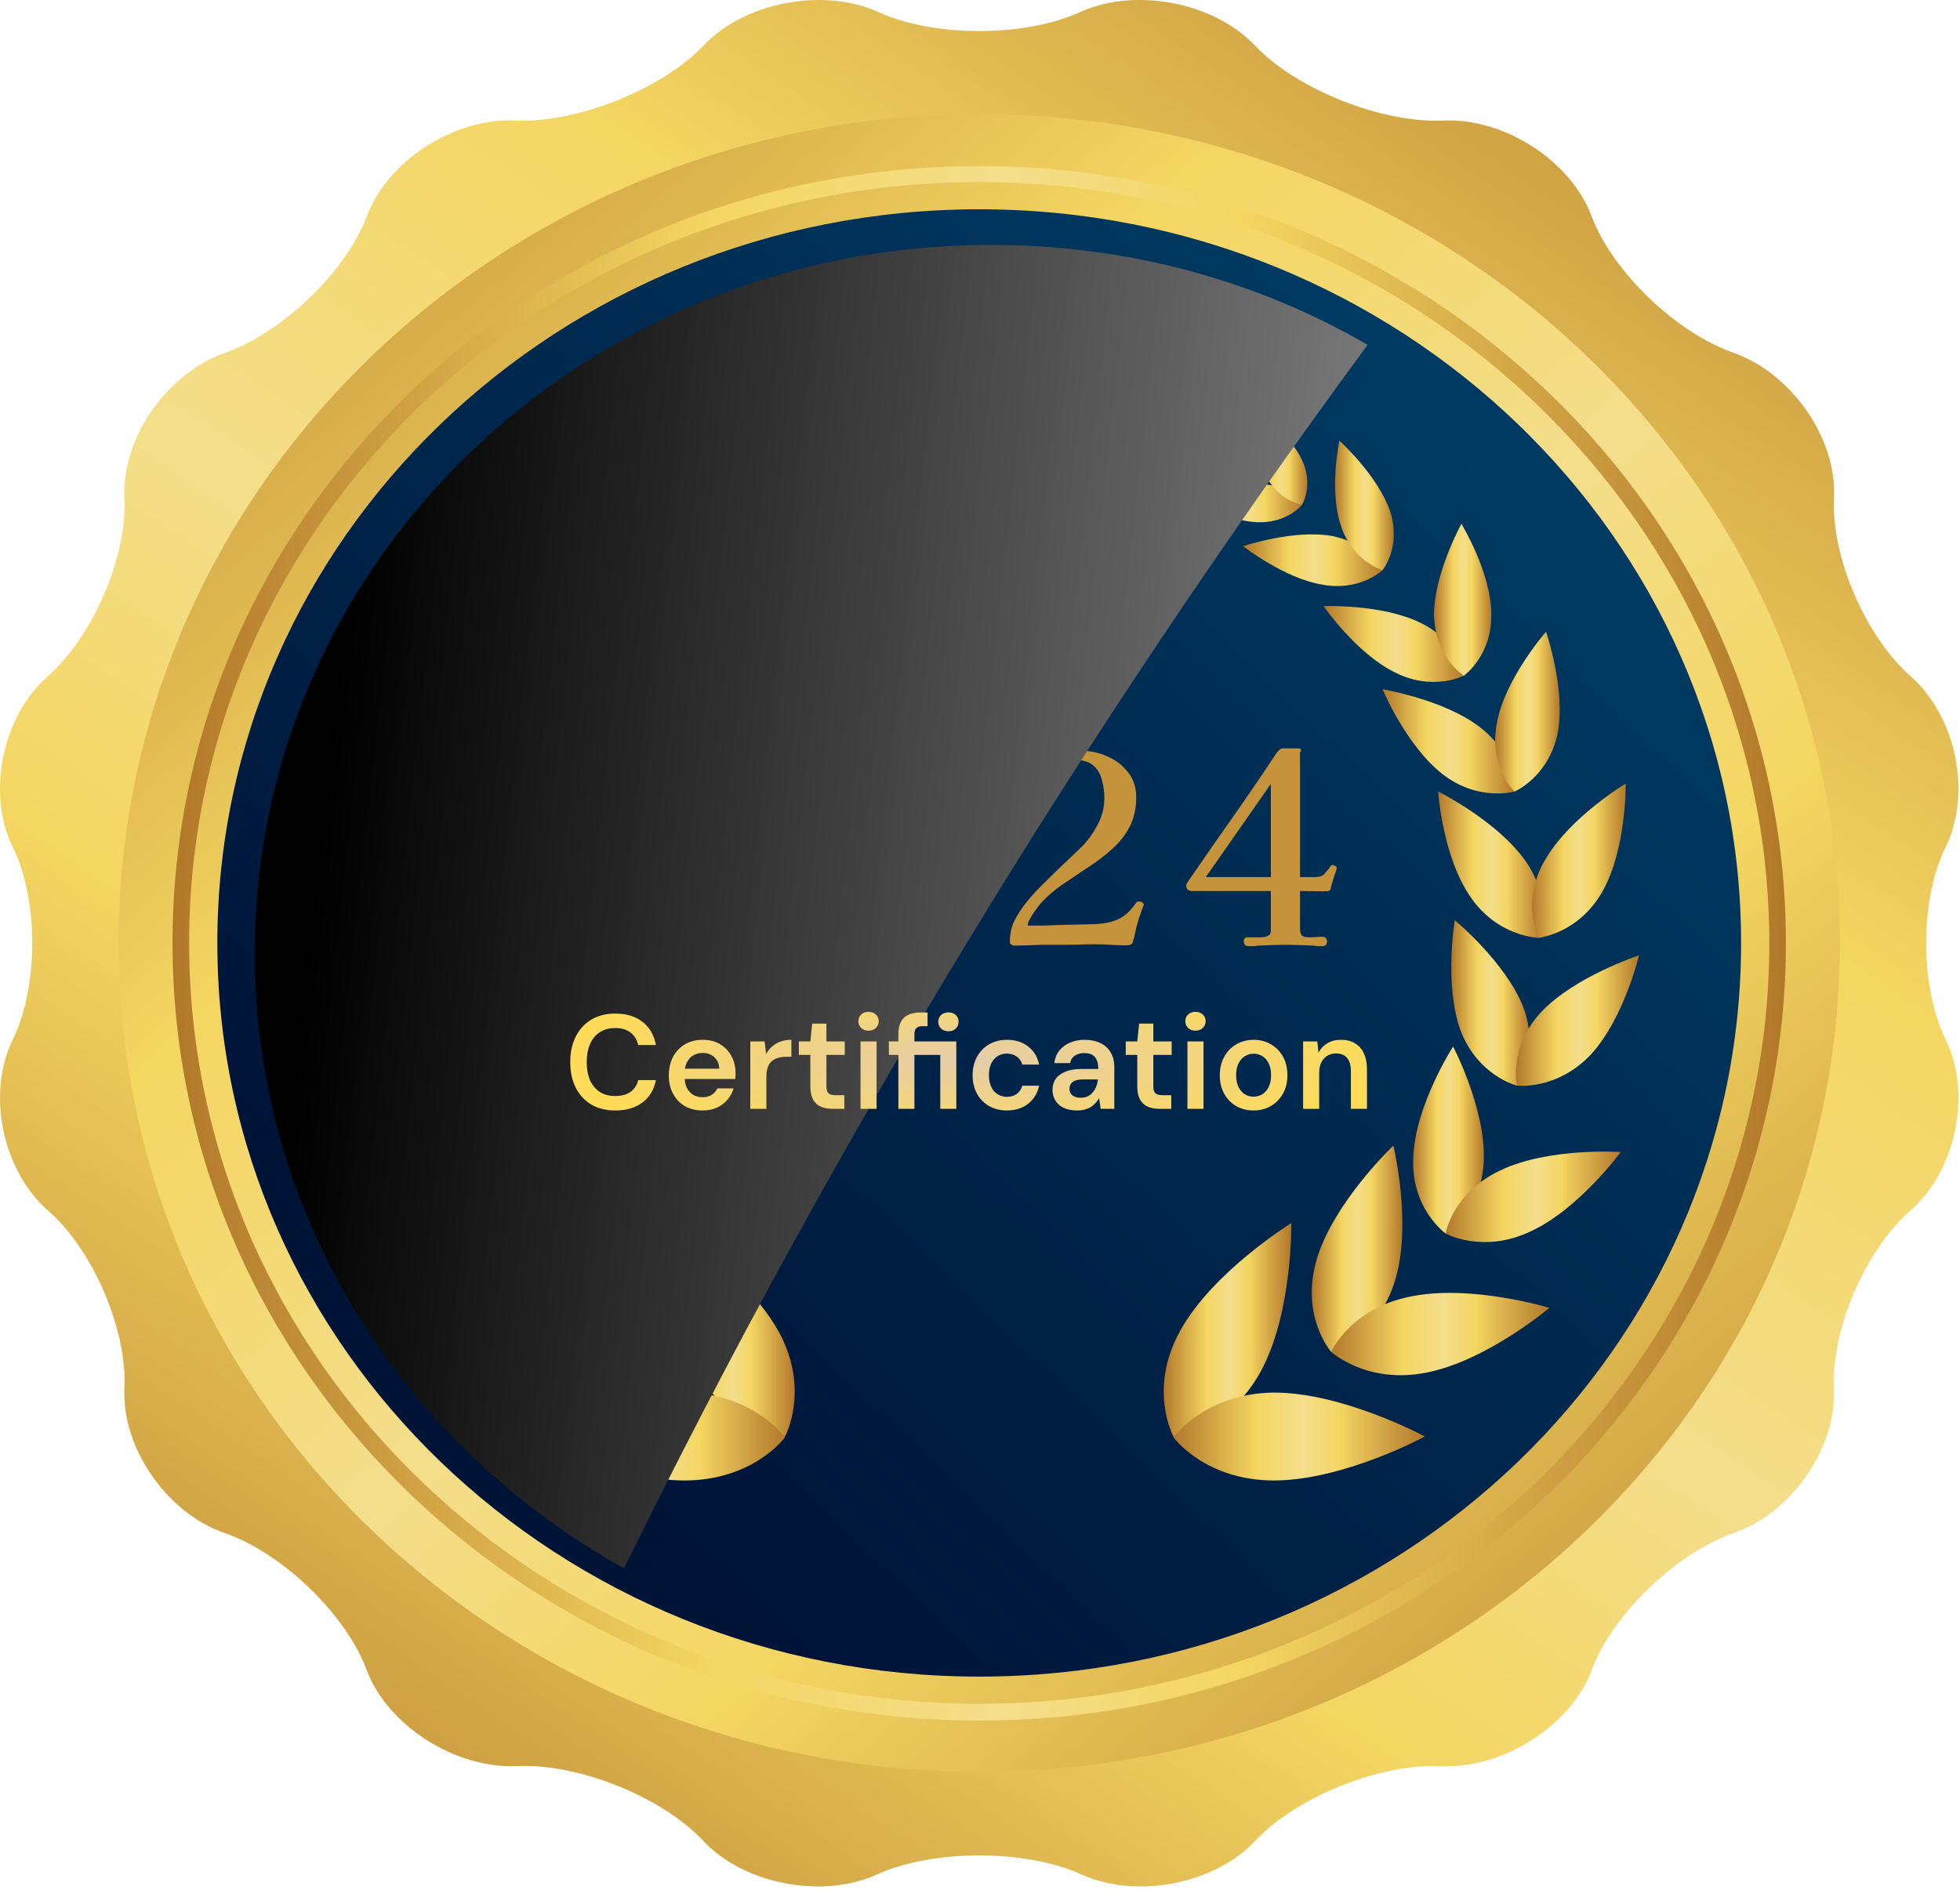 <svg width="205" height="198" viewBox="0 0 205 198" fill="none" xmlns="http://www.w3.org/2000/svg">
<path d="M1.293 108.843C4.071 103.241 4.071 94.045 1.293 88.527C-1.398 82.925 0.251 74.983 4.939 70.802C9.713 66.622 13.359 58.178 13.011 51.991C12.751 45.804 17.438 39.116 23.428 36.942C29.504 34.852 36.188 28.414 38.358 22.645C40.528 16.793 47.559 12.278 53.983 12.613C60.406 12.864 69.173 9.352 73.513 4.838C77.767 0.239 86.1 -1.349 91.829 1.243C97.645 3.918 107.193 3.918 113.009 1.243C118.738 -1.349 127.071 0.239 131.324 4.838C135.664 9.352 144.431 12.864 150.855 12.613C157.278 12.278 164.309 16.793 166.479 22.645C168.65 28.414 175.333 34.852 181.41 36.942C187.399 39.116 192.086 45.804 191.826 51.991C191.479 58.178 195.125 66.622 199.899 70.802C204.586 74.983 206.235 82.925 203.544 88.527C200.767 94.045 200.767 103.241 203.544 108.843C206.235 114.444 204.586 122.387 199.899 126.567C195.125 130.664 191.479 139.192 191.826 145.295C192.086 151.482 187.399 158.254 181.41 160.344C175.333 162.434 168.65 168.871 166.479 174.724C164.309 180.493 157.278 185.007 150.855 184.757C144.431 184.422 135.664 187.934 131.324 192.532C127.071 197.13 118.738 198.719 113.009 196.043C107.193 193.451 97.645 193.451 91.829 196.043C86.1 198.719 77.767 197.13 73.513 192.532C69.173 187.934 60.406 184.422 53.983 184.757C47.559 185.007 40.528 180.493 38.358 174.724C36.188 168.871 29.504 162.434 23.428 160.344C17.438 158.254 12.751 151.482 13.011 145.295C13.359 139.192 9.713 130.664 4.939 126.567C0.251 122.387 -1.398 114.444 1.293 108.843Z" fill="url(#paint0_linear_396_300)"/>
<path d="M192.434 98.643C192.434 146.549 152.157 185.342 102.419 185.342C52.681 185.342 12.404 146.549 12.404 98.643C12.404 50.821 52.681 11.944 102.419 11.944C152.157 11.944 192.434 50.821 192.434 98.643Z" fill="url(#paint1_linear_396_300)"/>
<path d="M182.104 98.643C182.104 141.031 146.428 175.393 102.419 175.393C58.41 175.393 22.733 141.031 22.733 98.643C22.733 56.255 58.41 21.893 102.419 21.893C146.428 21.893 182.104 56.255 182.104 98.643Z" fill="url(#paint2_linear_396_300)"/>
<path fill-rule="evenodd" clip-rule="evenodd" d="M186.791 98.643C186.791 143.539 149.032 179.991 102.419 179.991C55.806 179.991 18.046 143.539 18.046 98.643C18.046 53.747 55.806 17.378 102.419 17.378C149.032 17.378 186.791 53.747 186.791 98.643ZM19.782 98.643C19.782 142.536 56.847 178.235 102.419 178.235C147.991 178.235 185.055 142.536 185.055 98.643C185.055 54.75 147.991 19.05 102.419 19.05C56.847 19.05 19.782 54.75 19.782 98.643Z" fill="url(#paint3_linear_396_300)"/>
<path d="M81.412 139.24C84.798 145.343 82.107 150.276 82.107 150.276C82.107 150.276 76.378 149.691 72.993 143.504C69.52 137.317 69.781 127.953 69.781 127.953C69.781 127.953 77.94 133.053 81.412 139.24Z" fill="url(#paint4_linear_396_300)"/>
<path d="M71.604 154.874C78.808 154.874 82.107 150.36 82.107 150.36C82.107 150.36 78.808 145.761 71.604 145.678C64.312 145.678 55.805 150.276 55.805 150.276C55.805 150.276 64.312 154.874 71.604 154.874Z" fill="url(#paint5_linear_396_300)"/>
<path d="M67.09 131.632C68.826 137.652 65.614 141.414 65.614 141.414C65.614 141.414 60.753 139.909 58.931 133.973C57.108 128.037 59.104 119.844 59.104 119.844C59.104 119.844 65.267 125.696 67.09 131.632Z" fill="url(#paint6_linear_396_300)"/>
<path d="M55.545 143.588C61.882 144.842 65.614 141.414 65.614 141.414C65.614 141.414 63.618 136.899 57.281 135.645C51.031 134.307 42.785 136.816 42.785 136.816C42.785 136.816 49.295 142.334 55.545 143.588Z" fill="url(#paint7_linear_396_300)"/>
<path d="M57.021 121.098C57.194 126.449 53.636 129.04 53.636 129.04C53.636 129.04 49.816 126.783 49.643 121.349C49.382 115.914 52.854 109.477 52.854 109.477C52.854 109.477 56.847 115.663 57.021 121.098Z" fill="url(#paint8_linear_396_300)"/>
<path d="M44.695 128.79C49.729 131.214 53.635 129.04 53.635 129.04C53.635 129.04 52.941 124.776 47.906 122.436C42.872 120.011 35.32 120.513 35.32 120.513C35.32 120.513 39.573 126.449 44.695 128.79Z" fill="url(#paint9_linear_396_300)"/>
<path d="M51.986 107.805C50.25 112.57 46.17 113.573 46.17 113.573C46.17 113.573 43.74 110.313 45.476 105.464C47.299 100.698 52.68 96.267 52.68 96.267C52.68 96.267 53.809 103.039 51.986 107.805Z" fill="url(#paint10_linear_396_300)"/>
<path d="M38.445 110.313C42.004 114.075 46.17 113.573 46.17 113.573C46.17 113.573 47.125 109.644 43.566 105.882C40.094 102.119 33.41 99.946 33.41 99.946C33.41 99.946 34.886 106.55 38.445 110.313Z" fill="url(#paint11_linear_396_300)"/>
<path d="M51.031 93.843C48.167 98.023 43.913 98.106 43.913 98.106C43.913 98.106 42.351 94.344 45.215 90.164C48.167 85.9 54.416 82.806 54.416 82.806C54.416 82.806 53.896 89.579 51.031 93.843Z" fill="url(#paint12_linear_396_300)"/>
<path d="M37.229 93.257C39.747 97.688 43.913 98.106 43.913 98.106C43.913 98.106 45.823 94.511 43.306 90.08C40.788 85.566 34.799 81.971 34.799 81.971C34.799 81.971 34.712 88.826 37.229 93.257Z" fill="url(#paint13_linear_396_300)"/>
<path d="M53.983 80.967C50.163 83.893 46.431 82.807 46.431 82.807C46.431 82.807 46.17 79.128 49.903 76.118C53.722 73.192 60.232 72.105 60.232 72.105C60.232 72.105 57.802 77.957 53.983 80.967Z" fill="url(#paint14_linear_396_300)"/>
<path d="M41.917 76.703C42.872 81.302 46.431 82.806 46.431 82.806C46.431 82.806 49.208 80.131 48.254 75.533C47.299 70.935 43.132 66.085 43.132 66.085C43.132 66.085 41.049 72.105 41.917 76.703Z" fill="url(#paint15_linear_396_300)"/>
<path d="M73.253 54.632C70.128 54.715 68.565 52.792 68.565 52.792C68.565 52.792 69.954 50.702 73.079 50.618C76.291 50.535 80.023 52.374 80.023 52.374C80.023 52.374 76.465 54.548 73.253 54.632Z" fill="url(#paint16_linear_396_300)"/>
<path d="M68.739 47.943C67.35 50.702 68.565 52.792 68.565 52.792C68.565 52.792 71.083 52.458 72.472 49.699C73.86 46.94 73.6 42.843 73.6 42.843C73.6 42.843 70.128 45.184 68.739 47.943Z" fill="url(#paint17_linear_396_300)"/>
<path d="M66.569 61.153C62.576 61.905 60.232 59.648 60.232 59.648C60.232 59.648 61.535 56.805 65.614 56.053C69.607 55.384 74.815 57.14 74.815 57.14C74.815 57.14 70.562 60.484 66.569 61.153Z" fill="url(#paint18_linear_396_300)"/>
<path d="M59.451 53.461C58.236 57.223 60.232 59.648 60.232 59.648C60.232 59.648 63.357 58.728 64.573 55.05C65.874 51.287 64.746 46.104 64.746 46.104C64.746 46.104 60.753 49.699 59.451 53.461Z" fill="url(#paint19_linear_396_300)"/>
<path d="M58.931 70.349C54.938 72.356 51.726 70.684 51.726 70.684C51.726 70.684 52.16 67.172 56.24 65.166C60.233 63.159 66.396 63.41 66.396 63.41C66.396 63.41 63.01 68.343 58.931 70.349Z" fill="url(#paint20_linear_396_300)"/>
<path d="M48.774 64.246C48.774 68.594 51.726 70.684 51.726 70.684C51.726 70.684 54.764 68.761 54.764 64.33C54.851 59.982 51.986 54.799 51.986 54.799C51.986 54.799 48.861 59.899 48.774 64.246Z" fill="url(#paint21_linear_396_300)"/>
<path d="M79.59 45.602C76.551 46.522 75.857 48.863 75.857 48.863C75.857 48.863 77.853 50.368 80.891 49.364C83.93 48.361 86.707 45.351 86.707 45.351C86.707 45.351 82.541 44.599 79.59 45.602Z" fill="url(#paint22_linear_396_300)"/>
<path d="M123.425 139.24C120.04 145.343 122.731 150.276 122.731 150.276C122.731 150.276 128.46 149.691 131.845 143.504C135.23 137.317 135.057 127.953 135.057 127.953C135.057 127.953 126.811 133.053 123.425 139.24Z" fill="url(#paint23_linear_396_300)"/>
<path d="M133.234 154.874C126.029 154.874 122.731 150.36 122.731 150.36C122.731 150.36 126.029 145.761 133.234 145.678C140.525 145.678 149.032 150.276 149.032 150.276C149.032 150.276 140.525 154.874 133.234 154.874Z" fill="url(#paint24_linear_396_300)"/>
<path d="M137.748 131.632C135.925 137.652 139.223 141.414 139.223 141.414C139.223 141.414 144.084 139.909 145.907 133.973C147.73 128.037 145.734 119.844 145.734 119.844C145.734 119.844 139.571 125.696 137.748 131.632Z" fill="url(#paint25_linear_396_300)"/>
<path d="M149.206 143.588C142.956 144.842 139.223 141.414 139.223 141.414C139.223 141.414 141.22 136.899 147.47 135.645C153.806 134.307 162.053 136.816 162.053 136.816C162.053 136.816 155.542 142.334 149.206 143.588Z" fill="url(#paint26_linear_396_300)"/>
<path d="M147.817 121.098C147.556 126.449 151.202 129.04 151.202 129.04C151.202 129.04 155.021 126.783 155.195 121.349C155.369 115.914 151.983 109.477 151.983 109.477C151.983 109.477 147.99 115.663 147.817 121.098Z" fill="url(#paint27_linear_396_300)"/>
<path d="M160.143 128.79C155.108 131.214 151.202 129.04 151.202 129.04C151.202 129.04 151.897 124.776 156.931 122.436C161.966 120.011 169.518 120.513 169.518 120.513C169.518 120.513 165.178 126.449 160.143 128.79Z" fill="url(#paint28_linear_396_300)"/>
<path d="M152.765 107.805C154.588 112.57 158.667 113.573 158.667 113.573C158.667 113.573 161.098 110.313 159.362 105.464C157.539 100.698 152.157 96.267 152.157 96.267C152.157 96.267 151.029 103.039 152.765 107.805Z" fill="url(#paint29_linear_396_300)"/>
<path d="M166.393 110.313C162.834 114.075 158.667 113.573 158.667 113.573C158.667 113.573 157.712 109.644 161.184 105.882C164.743 102.119 171.427 99.946 171.427 99.946C171.427 99.946 169.865 106.55 166.393 110.313Z" fill="url(#paint30_linear_396_300)"/>
<path d="M153.806 93.843C156.671 98.023 160.924 98.106 160.924 98.106C160.924 98.106 162.487 94.344 159.622 90.164C156.671 85.9 150.421 82.806 150.421 82.806C150.421 82.806 150.855 89.579 153.806 93.843Z" fill="url(#paint31_linear_396_300)"/>
<path d="M167.608 93.257C165.091 97.688 160.924 98.106 160.924 98.106C160.924 98.106 159.015 94.511 161.532 90.08C164.049 85.566 170.039 81.971 170.039 81.971C170.039 81.971 170.125 88.826 167.608 93.257Z" fill="url(#paint32_linear_396_300)"/>
<path d="M150.855 80.967C154.587 83.893 158.407 82.807 158.407 82.807C158.407 82.807 158.667 79.128 154.848 76.118C151.115 73.192 144.605 72.105 144.605 72.105C144.605 72.105 147.035 77.957 150.855 80.967Z" fill="url(#paint33_linear_396_300)"/>
<path d="M162.92 76.703C161.966 81.302 158.407 82.806 158.407 82.806C158.407 82.806 155.629 80.131 156.584 75.533C157.452 70.935 161.705 66.085 161.705 66.085C161.705 66.085 163.788 72.105 162.92 76.703Z" fill="url(#paint34_linear_396_300)"/>
<path d="M131.585 54.632C134.71 54.715 136.185 52.792 136.185 52.792C136.185 52.792 134.883 50.702 131.671 50.618C128.546 50.535 124.814 52.374 124.814 52.374C124.814 52.374 128.373 54.548 131.585 54.632Z" fill="url(#paint35_linear_396_300)"/>
<path d="M136.098 47.943C137.487 50.702 136.185 52.792 136.185 52.792C136.185 52.792 133.754 52.458 132.366 49.699C130.977 46.94 131.237 42.843 131.237 42.843C131.237 42.843 134.709 45.184 136.098 47.943Z" fill="url(#paint36_linear_396_300)"/>
<path d="M138.269 61.153C142.261 61.905 144.605 59.648 144.605 59.648C144.605 59.648 143.216 56.805 139.223 56.053C135.23 55.384 130.022 57.14 130.022 57.14C130.022 57.14 134.276 60.484 138.269 61.153Z" fill="url(#paint37_linear_396_300)"/>
<path d="M145.387 53.461C146.602 57.223 144.605 59.648 144.605 59.648C144.605 59.648 141.48 58.728 140.265 55.05C138.963 51.287 140.091 46.104 140.091 46.104C140.091 46.104 144.084 49.699 145.387 53.461Z" fill="url(#paint38_linear_396_300)"/>
<path d="M145.907 70.349C149.9 72.356 153.112 70.684 153.112 70.684C153.112 70.684 152.678 67.172 148.598 65.166C144.518 63.159 138.442 63.41 138.442 63.41C138.442 63.41 141.827 68.343 145.907 70.349Z" fill="url(#paint39_linear_396_300)"/>
<path d="M155.976 64.246C156.063 68.594 153.112 70.684 153.112 70.684C153.112 70.684 150.074 68.761 149.987 64.33C149.987 59.982 152.852 54.799 152.852 54.799C152.852 54.799 155.976 59.899 155.976 64.246Z" fill="url(#paint40_linear_396_300)"/>
<path d="M125.248 45.602C128.286 46.522 128.981 48.863 128.981 48.863C128.981 48.863 126.897 50.368 123.946 49.364C120.908 48.361 118.13 45.351 118.13 45.351C118.13 45.351 122.297 44.599 125.248 45.602Z" fill="url(#paint41_linear_396_300)"/>
<path d="M80.993 94.667C80.993 94.686 80.956 94.779 80.881 94.947C80.825 95.115 80.788 95.218 80.769 95.255C80.713 95.442 80.648 95.628 80.573 95.815C80.499 96.002 80.442 96.188 80.405 96.375C80.293 96.73 80.2 97.084 80.125 97.439C80.069 97.794 79.985 98.139 79.873 98.475C79.836 98.643 79.752 98.755 79.621 98.811C79.509 98.867 79.369 98.895 79.201 98.895C78.66 98.895 78.109 98.876 77.549 98.839C77.008 98.802 76.466 98.783 75.925 98.783C75.403 98.783 74.88 98.792 74.357 98.811C73.835 98.83 73.302 98.839 72.761 98.839C72.35 98.839 71.93 98.839 71.501 98.839C71.091 98.839 70.671 98.839 70.241 98.839C69.812 98.858 69.317 98.876 68.757 98.895C68.197 98.914 67.787 98.923 67.525 98.923C67.394 98.923 67.273 98.895 67.161 98.839C67.049 98.764 66.993 98.652 66.993 98.503C66.993 98.13 67.031 97.756 67.105 97.383C67.18 96.991 67.311 96.618 67.497 96.263C67.833 95.61 68.272 94.947 68.813 94.275C69.373 93.603 69.989 92.94 70.661 92.287C71.333 91.615 71.996 90.971 72.649 90.355C73.302 89.739 73.891 89.179 74.413 88.675C75.085 88.022 75.664 87.238 76.149 86.323C76.635 85.408 76.877 84.475 76.877 83.523C76.877 82.87 76.793 82.235 76.625 81.619C76.476 81.003 76.186 80.499 75.757 80.107C75.328 79.715 74.721 79.519 73.937 79.519C72.556 79.519 71.501 80.088 70.773 81.227C70.512 81.638 70.344 82.114 70.269 82.655C70.195 83.196 70.138 83.71 70.101 84.195C70.101 84.512 69.989 84.774 69.765 84.979C69.653 85.072 69.513 85.138 69.345 85.175C69.177 85.212 69.019 85.231 68.869 85.231C68.347 85.231 67.945 85.119 67.665 84.895C67.385 84.671 67.245 84.288 67.245 83.747C67.245 82.87 67.478 82.104 67.945 81.451C68.412 80.798 69.009 80.256 69.737 79.827C70.484 79.398 71.277 79.08 72.117 78.875C72.957 78.651 73.741 78.539 74.469 78.539C75.403 78.539 76.308 78.735 77.185 79.127C78.062 79.5 78.781 80.051 79.341 80.779C79.92 81.488 80.209 82.356 80.209 83.383C80.209 84.578 79.976 85.623 79.509 86.519C79.043 87.396 78.427 88.171 77.661 88.843C76.915 89.515 76.093 90.14 75.197 90.719C74.32 91.298 73.442 91.886 72.565 92.483C71.688 93.08 70.913 93.743 70.241 94.471C70.036 94.714 69.784 95.05 69.485 95.479C69.205 95.908 69.009 96.263 68.897 96.543C68.879 96.599 68.869 96.683 68.869 96.795C68.869 96.814 68.888 96.823 68.925 96.823C69.466 96.823 70.008 96.823 70.549 96.823C71.091 96.804 71.623 96.786 72.145 96.767L75.673 96.683C76.681 96.664 77.531 96.506 78.221 96.207C78.93 95.908 79.575 95.339 80.153 94.499C80.191 94.443 80.228 94.396 80.265 94.359C80.321 94.322 80.405 94.303 80.517 94.303C80.629 94.303 80.732 94.331 80.825 94.387C80.937 94.443 80.993 94.536 80.993 94.667ZM97.089 88.843C97.089 88.339 97.07 87.695 97.033 86.911C97.014 86.108 96.939 85.278 96.809 84.419C96.697 83.56 96.51 82.748 96.249 81.983C95.987 81.218 95.623 80.592 95.157 80.107C94.69 79.622 94.083 79.379 93.337 79.379C92.646 79.379 92.067 79.631 91.601 80.135C91.153 80.639 90.779 81.292 90.481 82.095C90.182 82.879 89.958 83.719 89.809 84.615C89.659 85.492 89.557 86.332 89.501 87.135C89.445 87.919 89.417 88.554 89.417 89.039C89.417 89.506 89.435 90.112 89.473 90.859C89.529 91.606 89.622 92.39 89.753 93.211C89.883 94.014 90.079 94.779 90.341 95.507C90.621 96.235 90.985 96.832 91.433 97.299C91.899 97.747 92.469 97.971 93.141 97.971C93.85 97.971 94.438 97.738 94.905 97.271C95.39 96.804 95.773 96.207 96.053 95.479C96.351 94.751 96.575 93.967 96.725 93.127C96.874 92.287 96.967 91.494 97.005 90.747C97.061 89.982 97.089 89.347 97.089 88.843ZM100.309 88.479C100.309 89.356 100.225 90.28 100.057 91.251C99.907 92.222 99.655 93.164 99.301 94.079C98.946 94.975 98.489 95.796 97.929 96.543C97.369 97.271 96.687 97.85 95.885 98.279C95.082 98.708 94.149 98.923 93.085 98.923C91.815 98.923 90.742 98.615 89.865 97.999C89.006 97.383 88.315 96.59 87.793 95.619C87.27 94.63 86.887 93.575 86.645 92.455C86.421 91.316 86.309 90.224 86.309 89.179C86.309 88.283 86.383 87.35 86.533 86.379C86.701 85.39 86.953 84.428 87.289 83.495C87.643 82.562 88.101 81.722 88.661 80.975C89.221 80.21 89.902 79.603 90.705 79.155C91.526 78.707 92.487 78.483 93.589 78.483C94.615 78.483 95.502 78.698 96.249 79.127C97.014 79.538 97.658 80.098 98.181 80.807C98.703 81.498 99.114 82.282 99.413 83.159C99.73 84.018 99.954 84.914 100.085 85.847C100.234 86.762 100.309 87.639 100.309 88.479ZM119.624 94.667C119.624 94.686 119.587 94.779 119.512 94.947C119.456 95.115 119.419 95.218 119.4 95.255C119.344 95.442 119.279 95.628 119.204 95.815C119.13 96.002 119.074 96.188 119.036 96.375C118.924 96.73 118.831 97.084 118.756 97.439C118.7 97.794 118.616 98.139 118.504 98.475C118.467 98.643 118.383 98.755 118.252 98.811C118.14 98.867 118 98.895 117.832 98.895C117.291 98.895 116.74 98.876 116.18 98.839C115.639 98.802 115.098 98.783 114.556 98.783C114.034 98.783 113.511 98.792 112.988 98.811C112.466 98.83 111.934 98.839 111.392 98.839C110.982 98.839 110.562 98.839 110.132 98.839C109.722 98.839 109.302 98.839 108.872 98.839C108.443 98.858 107.948 98.876 107.388 98.895C106.828 98.914 106.418 98.923 106.156 98.923C106.026 98.923 105.904 98.895 105.792 98.839C105.68 98.764 105.624 98.652 105.624 98.503C105.624 98.13 105.662 97.756 105.736 97.383C105.811 96.991 105.942 96.618 106.128 96.263C106.464 95.61 106.903 94.947 107.444 94.275C108.004 93.603 108.62 92.94 109.292 92.287C109.964 91.615 110.627 90.971 111.28 90.355C111.934 89.739 112.522 89.179 113.044 88.675C113.716 88.022 114.295 87.238 114.78 86.323C115.266 85.408 115.508 84.475 115.508 83.523C115.508 82.87 115.424 82.235 115.256 81.619C115.107 81.003 114.818 80.499 114.388 80.107C113.959 79.715 113.352 79.519 112.568 79.519C111.187 79.519 110.132 80.088 109.404 81.227C109.143 81.638 108.975 82.114 108.9 82.655C108.826 83.196 108.77 83.71 108.732 84.195C108.732 84.512 108.62 84.774 108.396 84.979C108.284 85.072 108.144 85.138 107.976 85.175C107.808 85.212 107.65 85.231 107.5 85.231C106.978 85.231 106.576 85.119 106.296 84.895C106.016 84.671 105.876 84.288 105.876 83.747C105.876 82.87 106.11 82.104 106.576 81.451C107.043 80.798 107.64 80.256 108.368 79.827C109.115 79.398 109.908 79.08 110.748 78.875C111.588 78.651 112.372 78.539 113.1 78.539C114.034 78.539 114.939 78.735 115.816 79.127C116.694 79.5 117.412 80.051 117.972 80.779C118.551 81.488 118.84 82.356 118.84 83.383C118.84 84.578 118.607 85.623 118.14 86.519C117.674 87.396 117.058 88.171 116.292 88.843C115.546 89.515 114.724 90.14 113.828 90.719C112.951 91.298 112.074 91.886 111.196 92.483C110.319 93.08 109.544 93.743 108.872 94.471C108.667 94.714 108.415 95.05 108.116 95.479C107.836 95.908 107.64 96.263 107.528 96.543C107.51 96.599 107.5 96.683 107.5 96.795C107.5 96.814 107.519 96.823 107.556 96.823C108.098 96.823 108.639 96.823 109.18 96.823C109.722 96.804 110.254 96.786 110.776 96.767L114.304 96.683C115.312 96.664 116.162 96.506 116.852 96.207C117.562 95.908 118.206 95.339 118.784 94.499C118.822 94.443 118.859 94.396 118.896 94.359C118.952 94.322 119.036 94.303 119.148 94.303C119.26 94.303 119.363 94.331 119.456 94.387C119.568 94.443 119.624 94.536 119.624 94.667ZM132.92 84.559C132.92 84.13 132.92 83.71 132.92 83.299C132.92 82.87 132.92 82.44 132.92 82.011L126.116 91.755H132.92C132.92 90.542 132.92 89.338 132.92 88.143C132.92 86.948 132.92 85.754 132.92 84.559ZM139.808 90.803C139.808 90.859 139.789 90.952 139.752 91.083C139.715 91.214 139.677 91.307 139.64 91.363C139.565 91.606 139.481 91.876 139.388 92.175C139.295 92.455 139.22 92.726 139.164 92.987C139.145 93.118 139.061 93.192 138.912 93.211C138.781 93.23 138.651 93.239 138.52 93.239L135.972 93.211V96.375C135.972 96.655 135.972 96.926 135.972 97.187C135.972 97.448 136.028 97.663 136.14 97.831C136.271 97.98 136.523 98.055 136.896 98.055C137.139 98.055 137.381 98.046 137.624 98.027C137.867 98.008 138.109 97.999 138.352 97.999C138.501 97.999 138.613 98.055 138.688 98.167C138.763 98.26 138.8 98.372 138.8 98.503C138.8 98.82 138.632 98.979 138.296 98.979C138.147 98.979 137.988 98.979 137.82 98.979C137.671 98.96 137.521 98.942 137.372 98.923C136.905 98.904 136.429 98.886 135.944 98.867C135.477 98.848 135.001 98.839 134.516 98.839C134.031 98.839 133.545 98.848 133.06 98.867C132.575 98.886 132.089 98.904 131.604 98.923C131.436 98.942 131.268 98.96 131.1 98.979C130.932 98.979 130.764 98.979 130.596 98.979C130.26 98.979 130.092 98.82 130.092 98.503C130.092 98.204 130.223 98.055 130.484 98.055C130.745 98.055 130.969 98.055 131.156 98.055C131.343 98.055 131.576 98.055 131.856 98.055C132.136 98.055 132.379 98.008 132.584 97.915C132.808 97.822 132.92 97.644 132.92 97.383V93.211H124.716C124.548 93.211 124.399 93.174 124.268 93.099C124.137 93.006 124.072 92.866 124.072 92.679C124.072 92.586 124.091 92.502 124.128 92.427C124.184 92.352 124.231 92.278 124.268 92.203C125.817 89.944 127.376 87.704 128.944 85.483C130.512 83.243 132.052 80.984 133.564 78.707C133.639 78.614 133.732 78.52 133.844 78.427C133.956 78.334 134.077 78.287 134.208 78.287H135.664C135.739 78.287 135.823 78.296 135.916 78.315C136.028 78.334 136.084 78.39 136.084 78.483C136.084 78.52 136.065 78.567 136.028 78.623C135.991 78.679 135.972 78.726 135.972 78.763V91.755H137.512C137.979 91.755 138.305 91.652 138.492 91.447C138.679 91.242 138.837 91.055 138.968 90.887C139.024 90.794 139.08 90.71 139.136 90.635C139.211 90.542 139.295 90.495 139.388 90.495C139.463 90.495 139.547 90.523 139.64 90.579C139.752 90.635 139.808 90.71 139.808 90.803Z" fill="#C5933B"/>
<path style="mix-blend-mode:color-dodge" d="M65.267 164.071C87.228 119.342 113.269 76.536 143.043 36.071C131.498 29.383 118.043 25.62 103.634 25.62C61.1 25.62 26.64 58.812 26.64 99.695C26.64 127.201 42.177 151.196 65.267 164.071Z" fill="url(#paint42_linear_396_300)"/>
<path d="M64.348 116.168C63.377 116.168 62.537 115.958 61.828 115.538C61.128 115.109 60.587 114.516 60.204 113.76C59.831 112.995 59.644 112.113 59.644 111.114C59.644 110.106 59.831 109.224 60.204 108.468C60.587 107.703 61.128 107.105 61.828 106.676C62.537 106.247 63.377 106.032 64.348 106.032C65.515 106.032 66.467 106.321 67.204 106.9C67.941 107.469 68.408 108.277 68.604 109.322H66.756C66.625 108.771 66.359 108.337 65.958 108.02C65.557 107.703 65.015 107.544 64.334 107.544C63.718 107.544 63.186 107.689 62.738 107.978C62.299 108.258 61.959 108.669 61.716 109.21C61.483 109.742 61.366 110.377 61.366 111.114C61.366 111.851 61.483 112.486 61.716 113.018C61.959 113.541 62.299 113.947 62.738 114.236C63.186 114.516 63.718 114.656 64.334 114.656C65.015 114.656 65.557 114.511 65.958 114.222C66.359 113.923 66.625 113.513 66.756 112.99H68.604C68.417 113.979 67.951 114.759 67.204 115.328C66.467 115.888 65.515 116.168 64.348 116.168ZM73.496 116.168C72.796 116.168 72.18 116.019 71.648 115.72C71.116 115.412 70.701 114.983 70.402 114.432C70.103 113.881 69.954 113.247 69.954 112.528C69.954 111.781 70.099 111.128 70.388 110.568C70.687 110.008 71.102 109.569 71.634 109.252C72.175 108.935 72.801 108.776 73.51 108.776C74.201 108.776 74.803 108.93 75.316 109.238C75.829 109.546 76.226 109.961 76.506 110.484C76.786 110.997 76.926 111.576 76.926 112.22C76.926 112.313 76.926 112.416 76.926 112.528C76.926 112.64 76.917 112.757 76.898 112.878H71.158V111.8H75.232C75.213 111.287 75.041 110.885 74.714 110.596C74.387 110.297 73.981 110.148 73.496 110.148C73.151 110.148 72.833 110.227 72.544 110.386C72.255 110.545 72.026 110.783 71.858 111.1C71.69 111.408 71.606 111.8 71.606 112.276V112.682C71.606 113.121 71.685 113.499 71.844 113.816C72.012 114.133 72.236 114.376 72.516 114.544C72.805 114.703 73.127 114.782 73.482 114.782C73.874 114.782 74.196 114.698 74.448 114.53C74.709 114.362 74.901 114.138 75.022 113.858H76.73C76.599 114.297 76.385 114.693 76.086 115.048C75.787 115.393 75.419 115.669 74.98 115.874C74.541 116.07 74.047 116.168 73.496 116.168ZM78.477 116V108.944H79.975L80.129 110.26C80.297 109.952 80.507 109.691 80.759 109.476C81.011 109.252 81.305 109.079 81.641 108.958C81.986 108.837 82.364 108.776 82.775 108.776V110.554H82.187C81.907 110.554 81.641 110.591 81.389 110.666C81.137 110.731 80.918 110.843 80.731 111.002C80.554 111.151 80.414 111.361 80.311 111.632C80.208 111.893 80.157 112.225 80.157 112.626V116H78.477ZM87.108 116C86.632 116 86.216 115.925 85.862 115.776C85.516 115.627 85.246 115.379 85.049 115.034C84.853 114.689 84.755 114.222 84.755 113.634V110.358H83.552V108.944H84.755L84.951 107.082H86.436V108.944H88.353V110.358H86.436V113.634C86.436 113.989 86.51 114.236 86.659 114.376C86.818 114.507 87.079 114.572 87.444 114.572H88.311V116H87.108ZM90.004 116V108.944H91.684V116H90.004ZM90.844 107.824C90.536 107.824 90.279 107.731 90.074 107.544C89.878 107.348 89.78 107.11 89.78 106.83C89.78 106.541 89.878 106.307 90.074 106.13C90.279 105.943 90.536 105.85 90.844 105.85C91.152 105.85 91.404 105.943 91.6 106.13C91.805 106.307 91.908 106.541 91.908 106.83C91.908 107.11 91.805 107.348 91.6 107.544C91.404 107.731 91.152 107.824 90.844 107.824ZM93.962 116V110.358H92.968V108.944H93.962V108.174C93.962 107.633 94.055 107.199 94.242 106.872C94.428 106.536 94.694 106.293 95.04 106.144C95.385 105.995 95.796 105.92 96.272 105.92H97.013V107.348H96.523C96.216 107.348 95.992 107.413 95.852 107.544C95.712 107.665 95.641 107.88 95.641 108.188V108.944H100.024V116H98.344V110.358H95.641V116H93.962ZM99.198 107.88C98.889 107.88 98.633 107.787 98.427 107.6C98.231 107.404 98.133 107.166 98.133 106.886C98.133 106.597 98.231 106.363 98.427 106.186C98.633 105.999 98.889 105.906 99.198 105.906C99.515 105.906 99.772 105.999 99.968 106.186C100.164 106.363 100.262 106.597 100.262 106.886C100.262 107.166 100.164 107.404 99.968 107.6C99.772 107.787 99.515 107.88 99.198 107.88ZM105.311 116.168C104.621 116.168 104 116.014 103.449 115.706C102.908 115.389 102.483 114.955 102.175 114.404C101.877 113.844 101.727 113.209 101.727 112.5C101.727 111.763 101.877 111.119 102.175 110.568C102.483 110.008 102.908 109.569 103.449 109.252C104 108.935 104.625 108.776 105.325 108.776C106.203 108.776 106.94 109.009 107.537 109.476C108.135 109.933 108.517 110.563 108.685 111.366H106.921C106.828 111.011 106.632 110.731 106.333 110.526C106.044 110.321 105.699 110.218 105.297 110.218C104.952 110.218 104.635 110.307 104.345 110.484C104.065 110.661 103.841 110.918 103.673 111.254C103.515 111.59 103.435 111.996 103.435 112.472C103.435 112.836 103.482 113.158 103.575 113.438C103.669 113.718 103.799 113.956 103.967 114.152C104.145 114.339 104.345 114.483 104.569 114.586C104.793 114.689 105.036 114.74 105.297 114.74C105.568 114.74 105.811 114.698 106.025 114.614C106.249 114.521 106.436 114.385 106.585 114.208C106.744 114.031 106.856 113.821 106.921 113.578H108.685C108.517 114.362 108.135 114.992 107.537 115.468C106.94 115.935 106.198 116.168 105.311 116.168ZM112.657 116.168C112.079 116.168 111.598 116.07 111.215 115.874C110.833 115.678 110.548 115.417 110.361 115.09C110.175 114.763 110.081 114.409 110.081 114.026C110.081 113.578 110.193 113.191 110.417 112.864C110.651 112.537 110.991 112.285 111.439 112.108C111.887 111.921 112.438 111.828 113.091 111.828H114.869C114.869 111.455 114.818 111.147 114.715 110.904C114.613 110.652 114.454 110.465 114.239 110.344C114.025 110.223 113.749 110.162 113.413 110.162C113.031 110.162 112.704 110.251 112.433 110.428C112.163 110.596 111.995 110.857 111.929 111.212H110.277C110.333 110.708 110.501 110.279 110.781 109.924C111.061 109.56 111.43 109.28 111.887 109.084C112.354 108.879 112.863 108.776 113.413 108.776C114.076 108.776 114.641 108.893 115.107 109.126C115.574 109.35 115.929 109.677 116.171 110.106C116.423 110.526 116.549 111.035 116.549 111.632V116H115.121L114.953 114.866C114.86 115.053 114.739 115.225 114.589 115.384C114.449 115.543 114.286 115.683 114.099 115.804C113.913 115.916 113.698 116.005 113.455 116.07C113.222 116.135 112.956 116.168 112.657 116.168ZM113.035 114.838C113.306 114.838 113.544 114.791 113.749 114.698C113.964 114.595 114.146 114.455 114.295 114.278C114.454 114.091 114.575 113.886 114.659 113.662C114.743 113.438 114.799 113.2 114.827 112.948V112.92H113.273C112.947 112.92 112.676 112.962 112.461 113.046C112.247 113.13 112.093 113.247 111.999 113.396C111.906 113.536 111.859 113.704 111.859 113.9C111.859 114.096 111.906 114.264 111.999 114.404C112.093 114.544 112.228 114.651 112.405 114.726C112.583 114.801 112.793 114.838 113.035 114.838ZM121.301 116C120.825 116 120.41 115.925 120.055 115.776C119.71 115.627 119.439 115.379 119.243 115.034C119.047 114.689 118.949 114.222 118.949 113.634V110.358H117.745V108.944H118.949L119.145 107.082H120.629V108.944H122.547V110.358H120.629V113.634C120.629 113.989 120.704 114.236 120.853 114.376C121.012 114.507 121.273 114.572 121.637 114.572H122.505V116H121.301ZM124.197 116V108.944H125.877V116H124.197ZM125.037 107.824C124.729 107.824 124.473 107.731 124.267 107.544C124.071 107.348 123.973 107.11 123.973 106.83C123.973 106.541 124.071 106.307 124.267 106.13C124.473 105.943 124.729 105.85 125.037 105.85C125.345 105.85 125.597 105.943 125.793 106.13C125.999 106.307 126.101 106.541 126.101 106.83C126.101 107.11 125.999 107.348 125.793 107.544C125.597 107.731 125.345 107.824 125.037 107.824ZM131.109 116.168C130.437 116.168 129.83 116.014 129.289 115.706C128.757 115.389 128.337 114.955 128.029 114.404C127.73 113.844 127.581 113.205 127.581 112.486C127.581 111.749 127.735 111.105 128.043 110.554C128.351 109.994 128.771 109.56 129.303 109.252C129.844 108.935 130.451 108.776 131.123 108.776C131.795 108.776 132.397 108.935 132.929 109.252C133.47 109.56 133.89 109.989 134.189 110.54C134.497 111.091 134.651 111.735 134.651 112.472C134.651 113.209 134.497 113.853 134.189 114.404C133.881 114.955 133.456 115.389 132.915 115.706C132.383 116.014 131.781 116.168 131.109 116.168ZM131.109 114.726C131.445 114.726 131.748 114.642 132.019 114.474C132.299 114.306 132.523 114.054 132.691 113.718C132.859 113.382 132.943 112.967 132.943 112.472C132.943 111.977 132.859 111.567 132.691 111.24C132.532 110.904 132.313 110.652 132.033 110.484C131.762 110.316 131.459 110.232 131.123 110.232C130.796 110.232 130.493 110.316 130.213 110.484C129.933 110.652 129.709 110.904 129.541 111.24C129.373 111.567 129.289 111.977 129.289 112.472C129.289 112.967 129.373 113.382 129.541 113.718C129.709 114.054 129.928 114.306 130.199 114.474C130.479 114.642 130.782 114.726 131.109 114.726ZM136.295 116V108.944H137.779L137.905 110.12C138.12 109.709 138.428 109.383 138.829 109.14C139.231 108.897 139.707 108.776 140.257 108.776C140.827 108.776 141.312 108.897 141.713 109.14C142.115 109.373 142.423 109.719 142.637 110.176C142.861 110.633 142.973 111.203 142.973 111.884V116H141.293V112.038C141.293 111.45 141.163 110.997 140.901 110.68C140.64 110.363 140.253 110.204 139.739 110.204C139.403 110.204 139.1 110.283 138.829 110.442C138.568 110.601 138.358 110.834 138.199 111.142C138.05 111.441 137.975 111.805 137.975 112.234V116H136.295Z" fill="url(#paint43_radial_396_300)"/>
<defs>
<linearGradient id="paint0_linear_396_300" x1="304.855" y1="60.434" x2="142.873" y2="299.422" gradientUnits="userSpaceOnUse">
<stop stop-color="#B2782A"/>
<stop offset="0.333" stop-color="#F4D662"/>
<stop offset="0.516" stop-color="#F4DE8B"/>
<stop offset="0.661" stop-color="#F4D662"/>
<stop offset="1" stop-color="#B2782A"/>
</linearGradient>
<linearGradient id="paint1_linear_396_300" x1="103.034" y1="-84.366" x2="281.846" y2="123.416" gradientUnits="userSpaceOnUse">
<stop stop-color="#B2782A"/>
<stop offset="0.333" stop-color="#F4D662"/>
<stop offset="0.516" stop-color="#F4DE8B"/>
<stop offset="0.661" stop-color="#F4D662"/>
<stop offset="1" stop-color="#B2782A"/>
</linearGradient>
<linearGradient id="paint2_linear_396_300" x1="-25.713" y1="68.55" x2="168.697" y2="-133.296" gradientUnits="userSpaceOnUse">
<stop stop-color="#001438"/>
<stop offset="1" stop-color="#005E8A"/>
</linearGradient>
<linearGradient id="paint3_linear_396_300" x1="18.015" y1="17.37" x2="186.819" y2="17.37" gradientUnits="userSpaceOnUse">
<stop stop-color="#B2782A"/>
<stop offset="0.333" stop-color="#F4D662"/>
<stop offset="0.516" stop-color="#F4DE8B"/>
<stop offset="0.661" stop-color="#F4D662"/>
<stop offset="1" stop-color="#B2782A"/>
</linearGradient>
<linearGradient id="paint4_linear_396_300" x1="69.782" y1="127.962" x2="83.102" y2="127.962" gradientUnits="userSpaceOnUse">
<stop stop-color="#B2782A"/>
<stop offset="0.333" stop-color="#F4D662"/>
<stop offset="0.516" stop-color="#F4DE8B"/>
<stop offset="0.661" stop-color="#F4D662"/>
<stop offset="1" stop-color="#B2782A"/>
</linearGradient>
<linearGradient id="paint5_linear_396_300" x1="55.829" y1="145.708" x2="82.094" y2="145.708" gradientUnits="userSpaceOnUse">
<stop stop-color="#B2782A"/>
<stop offset="0.333" stop-color="#F4D662"/>
<stop offset="0.516" stop-color="#F4DE8B"/>
<stop offset="0.661" stop-color="#F4D662"/>
<stop offset="1" stop-color="#B2782A"/>
</linearGradient>
<linearGradient id="paint6_linear_396_300" x1="58.169" y1="119.882" x2="67.599" y2="119.882" gradientUnits="userSpaceOnUse">
<stop stop-color="#B2782A"/>
<stop offset="0.333" stop-color="#F4D662"/>
<stop offset="0.516" stop-color="#F4DE8B"/>
<stop offset="0.661" stop-color="#F4D662"/>
<stop offset="1" stop-color="#B2782A"/>
</linearGradient>
<linearGradient id="paint7_linear_396_300" x1="42.781" y1="135.256" x2="65.608" y2="135.256" gradientUnits="userSpaceOnUse">
<stop stop-color="#B2782A"/>
<stop offset="0.333" stop-color="#F4D662"/>
<stop offset="0.516" stop-color="#F4DE8B"/>
<stop offset="0.661" stop-color="#F4D662"/>
<stop offset="1" stop-color="#B2782A"/>
</linearGradient>
<linearGradient id="paint8_linear_396_300" x1="49.616" y1="109.451" x2="57.025" y2="109.451" gradientUnits="userSpaceOnUse">
<stop stop-color="#B2782A"/>
<stop offset="0.333" stop-color="#F4D662"/>
<stop offset="0.516" stop-color="#F4DE8B"/>
<stop offset="0.661" stop-color="#F4D662"/>
<stop offset="1" stop-color="#B2782A"/>
</linearGradient>
<linearGradient id="paint9_linear_396_300" x1="35.308" y1="120.446" x2="53.625" y2="120.446" gradientUnits="userSpaceOnUse">
<stop stop-color="#B2782A"/>
<stop offset="0.333" stop-color="#F4D662"/>
<stop offset="0.516" stop-color="#F4DE8B"/>
<stop offset="0.661" stop-color="#F4D662"/>
<stop offset="1" stop-color="#B2782A"/>
</linearGradient>
<linearGradient id="paint10_linear_396_300" x1="44.842" y1="96.296" x2="53.03" y2="96.296" gradientUnits="userSpaceOnUse">
<stop stop-color="#B2782A"/>
<stop offset="0.333" stop-color="#F4D662"/>
<stop offset="0.516" stop-color="#F4DE8B"/>
<stop offset="0.661" stop-color="#F4D662"/>
<stop offset="1" stop-color="#B2782A"/>
</linearGradient>
<linearGradient id="paint11_linear_396_300" x1="33.375" y1="99.915" x2="46.271" y2="99.915" gradientUnits="userSpaceOnUse">
<stop stop-color="#B2782A"/>
<stop offset="0.333" stop-color="#F4D662"/>
<stop offset="0.516" stop-color="#F4DE8B"/>
<stop offset="0.661" stop-color="#F4D662"/>
<stop offset="1" stop-color="#B2782A"/>
</linearGradient>
<linearGradient id="paint12_linear_396_300" x1="43.495" y1="82.769" x2="54.411" y2="82.769" gradientUnits="userSpaceOnUse">
<stop stop-color="#B2782A"/>
<stop offset="0.333" stop-color="#F4D662"/>
<stop offset="0.516" stop-color="#F4DE8B"/>
<stop offset="0.661" stop-color="#F4D662"/>
<stop offset="1" stop-color="#B2782A"/>
</linearGradient>
<linearGradient id="paint13_linear_396_300" x1="34.778" y1="81.988" x2="44.61" y2="81.988" gradientUnits="userSpaceOnUse">
<stop stop-color="#B2782A"/>
<stop offset="0.333" stop-color="#F4D662"/>
<stop offset="0.516" stop-color="#F4DE8B"/>
<stop offset="0.661" stop-color="#F4D662"/>
<stop offset="1" stop-color="#B2782A"/>
</linearGradient>
<linearGradient id="paint14_linear_396_300" x1="46.444" y1="72.116" x2="60.209" y2="72.116" gradientUnits="userSpaceOnUse">
<stop stop-color="#B2782A"/>
<stop offset="0.333" stop-color="#F4D662"/>
<stop offset="0.516" stop-color="#F4DE8B"/>
<stop offset="0.661" stop-color="#F4D662"/>
<stop offset="1" stop-color="#B2782A"/>
</linearGradient>
<linearGradient id="paint15_linear_396_300" x1="41.704" y1="66.087" x2="48.447" y2="66.087" gradientUnits="userSpaceOnUse">
<stop stop-color="#B2782A"/>
<stop offset="0.333" stop-color="#F4D662"/>
<stop offset="0.516" stop-color="#F4DE8B"/>
<stop offset="0.661" stop-color="#F4D662"/>
<stop offset="1" stop-color="#B2782A"/>
</linearGradient>
<linearGradient id="paint16_linear_396_300" x1="68.605" y1="50.623" x2="80.052" y2="50.623" gradientUnits="userSpaceOnUse">
<stop stop-color="#B2782A"/>
<stop offset="0.333" stop-color="#F4D662"/>
<stop offset="0.516" stop-color="#F4DE8B"/>
<stop offset="0.661" stop-color="#F4D662"/>
<stop offset="1" stop-color="#B2782A"/>
</linearGradient>
<linearGradient id="paint17_linear_396_300" x1="68.092" y1="42.867" x2="73.636" y2="42.867" gradientUnits="userSpaceOnUse">
<stop stop-color="#B2782A"/>
<stop offset="0.333" stop-color="#F4D662"/>
<stop offset="0.516" stop-color="#F4DE8B"/>
<stop offset="0.661" stop-color="#F4D662"/>
<stop offset="1" stop-color="#B2782A"/>
</linearGradient>
<linearGradient id="paint18_linear_396_300" x1="60.237" y1="55.923" x2="74.79" y2="55.923" gradientUnits="userSpaceOnUse">
<stop stop-color="#B2782A"/>
<stop offset="0.333" stop-color="#F4D662"/>
<stop offset="0.516" stop-color="#F4DE8B"/>
<stop offset="0.661" stop-color="#F4D662"/>
<stop offset="1" stop-color="#B2782A"/>
</linearGradient>
<linearGradient id="paint19_linear_396_300" x1="59.077" y1="46.094" x2="65.183" y2="46.094" gradientUnits="userSpaceOnUse">
<stop stop-color="#B2782A"/>
<stop offset="0.333" stop-color="#F4D662"/>
<stop offset="0.516" stop-color="#F4DE8B"/>
<stop offset="0.661" stop-color="#F4D662"/>
<stop offset="1" stop-color="#B2782A"/>
</linearGradient>
<linearGradient id="paint20_linear_396_300" x1="51.712" y1="63.408" x2="66.367" y2="63.408" gradientUnits="userSpaceOnUse">
<stop stop-color="#B2782A"/>
<stop offset="0.333" stop-color="#F4D662"/>
<stop offset="0.516" stop-color="#F4DE8B"/>
<stop offset="0.661" stop-color="#F4D662"/>
<stop offset="1" stop-color="#B2782A"/>
</linearGradient>
<linearGradient id="paint21_linear_396_300" x1="48.81" y1="54.787" x2="54.798" y2="54.787" gradientUnits="userSpaceOnUse">
<stop stop-color="#B2782A"/>
<stop offset="0.333" stop-color="#F4D662"/>
<stop offset="0.516" stop-color="#F4DE8B"/>
<stop offset="0.661" stop-color="#F4D662"/>
<stop offset="1" stop-color="#B2782A"/>
</linearGradient>
<linearGradient id="paint22_linear_396_300" x1="75.868" y1="45.073" x2="86.733" y2="45.073" gradientUnits="userSpaceOnUse">
<stop stop-color="#B2782A"/>
<stop offset="0.333" stop-color="#F4D662"/>
<stop offset="0.516" stop-color="#F4DE8B"/>
<stop offset="0.661" stop-color="#F4D662"/>
<stop offset="1" stop-color="#B2782A"/>
</linearGradient>
<linearGradient id="paint23_linear_396_300" x1="121.72" y1="127.962" x2="135.04" y2="127.962" gradientUnits="userSpaceOnUse">
<stop stop-color="#B2782A"/>
<stop offset="0.333" stop-color="#F4D662"/>
<stop offset="0.516" stop-color="#F4DE8B"/>
<stop offset="0.661" stop-color="#F4D662"/>
<stop offset="1" stop-color="#B2782A"/>
</linearGradient>
<linearGradient id="paint24_linear_396_300" x1="122.721" y1="145.708" x2="148.993" y2="145.708" gradientUnits="userSpaceOnUse">
<stop stop-color="#B2782A"/>
<stop offset="0.333" stop-color="#F4D662"/>
<stop offset="0.516" stop-color="#F4DE8B"/>
<stop offset="0.661" stop-color="#F4D662"/>
<stop offset="1" stop-color="#B2782A"/>
</linearGradient>
<linearGradient id="paint25_linear_396_300" x1="137.223" y1="119.882" x2="146.659" y2="119.882" gradientUnits="userSpaceOnUse">
<stop stop-color="#B2782A"/>
<stop offset="0.333" stop-color="#F4D662"/>
<stop offset="0.516" stop-color="#F4DE8B"/>
<stop offset="0.661" stop-color="#F4D662"/>
<stop offset="1" stop-color="#B2782A"/>
</linearGradient>
<linearGradient id="paint26_linear_396_300" x1="139.214" y1="135.256" x2="162.047" y2="135.256" gradientUnits="userSpaceOnUse">
<stop stop-color="#B2782A"/>
<stop offset="0.333" stop-color="#F4D662"/>
<stop offset="0.516" stop-color="#F4DE8B"/>
<stop offset="0.661" stop-color="#F4D662"/>
<stop offset="1" stop-color="#B2782A"/>
</linearGradient>
<linearGradient id="paint27_linear_396_300" x1="147.798" y1="109.451" x2="155.207" y2="109.451" gradientUnits="userSpaceOnUse">
<stop stop-color="#B2782A"/>
<stop offset="0.333" stop-color="#F4D662"/>
<stop offset="0.516" stop-color="#F4DE8B"/>
<stop offset="0.661" stop-color="#F4D662"/>
<stop offset="1" stop-color="#B2782A"/>
</linearGradient>
<linearGradient id="paint28_linear_396_300" x1="151.204" y1="120.446" x2="169.521" y2="120.446" gradientUnits="userSpaceOnUse">
<stop stop-color="#B2782A"/>
<stop offset="0.333" stop-color="#F4D662"/>
<stop offset="0.516" stop-color="#F4DE8B"/>
<stop offset="0.661" stop-color="#F4D662"/>
<stop offset="1" stop-color="#B2782A"/>
</linearGradient>
<linearGradient id="paint29_linear_396_300" x1="151.801" y1="96.296" x2="159.976" y2="96.296" gradientUnits="userSpaceOnUse">
<stop stop-color="#B2782A"/>
<stop offset="0.333" stop-color="#F4D662"/>
<stop offset="0.516" stop-color="#F4DE8B"/>
<stop offset="0.661" stop-color="#F4D662"/>
<stop offset="1" stop-color="#B2782A"/>
</linearGradient>
<linearGradient id="paint30_linear_396_300" x1="158.559" y1="99.915" x2="171.46" y2="99.915" gradientUnits="userSpaceOnUse">
<stop stop-color="#B2782A"/>
<stop offset="0.333" stop-color="#F4D662"/>
<stop offset="0.516" stop-color="#F4DE8B"/>
<stop offset="0.661" stop-color="#F4D662"/>
<stop offset="1" stop-color="#B2782A"/>
</linearGradient>
<linearGradient id="paint31_linear_396_300" x1="150.41" y1="82.769" x2="161.329" y2="82.769" gradientUnits="userSpaceOnUse">
<stop stop-color="#B2782A"/>
<stop offset="0.333" stop-color="#F4D662"/>
<stop offset="0.516" stop-color="#F4DE8B"/>
<stop offset="0.661" stop-color="#F4D662"/>
<stop offset="1" stop-color="#B2782A"/>
</linearGradient>
<linearGradient id="paint32_linear_396_300" x1="160.216" y1="81.988" x2="170.05" y2="81.988" gradientUnits="userSpaceOnUse">
<stop stop-color="#B2782A"/>
<stop offset="0.333" stop-color="#F4D662"/>
<stop offset="0.516" stop-color="#F4DE8B"/>
<stop offset="0.661" stop-color="#F4D662"/>
<stop offset="1" stop-color="#B2782A"/>
</linearGradient>
<linearGradient id="paint33_linear_396_300" x1="144.612" y1="72.116" x2="158.378" y2="72.116" gradientUnits="userSpaceOnUse">
<stop stop-color="#B2782A"/>
<stop offset="0.333" stop-color="#F4D662"/>
<stop offset="0.516" stop-color="#F4DE8B"/>
<stop offset="0.661" stop-color="#F4D662"/>
<stop offset="1" stop-color="#B2782A"/>
</linearGradient>
<linearGradient id="paint34_linear_396_300" x1="156.378" y1="66.087" x2="163.117" y2="66.087" gradientUnits="userSpaceOnUse">
<stop stop-color="#B2782A"/>
<stop offset="0.333" stop-color="#F4D662"/>
<stop offset="0.516" stop-color="#F4DE8B"/>
<stop offset="0.661" stop-color="#F4D662"/>
<stop offset="1" stop-color="#B2782A"/>
</linearGradient>
<linearGradient id="paint35_linear_396_300" x1="124.783" y1="50.623" x2="136.223" y2="50.623" gradientUnits="userSpaceOnUse">
<stop stop-color="#B2782A"/>
<stop offset="0.333" stop-color="#F4D662"/>
<stop offset="0.516" stop-color="#F4DE8B"/>
<stop offset="0.661" stop-color="#F4D662"/>
<stop offset="1" stop-color="#B2782A"/>
</linearGradient>
<linearGradient id="paint36_linear_396_300" x1="131.182" y1="42.867" x2="136.734" y2="42.867" gradientUnits="userSpaceOnUse">
<stop stop-color="#B2782A"/>
<stop offset="0.333" stop-color="#F4D662"/>
<stop offset="0.516" stop-color="#F4DE8B"/>
<stop offset="0.661" stop-color="#F4D662"/>
<stop offset="1" stop-color="#B2782A"/>
</linearGradient>
<linearGradient id="paint37_linear_396_300" x1="130.039" y1="55.923" x2="144.585" y2="55.923" gradientUnits="userSpaceOnUse">
<stop stop-color="#B2782A"/>
<stop offset="0.333" stop-color="#F4D662"/>
<stop offset="0.516" stop-color="#F4DE8B"/>
<stop offset="0.661" stop-color="#F4D662"/>
<stop offset="1" stop-color="#B2782A"/>
</linearGradient>
<linearGradient id="paint38_linear_396_300" x1="139.644" y1="46.094" x2="145.748" y2="46.094" gradientUnits="userSpaceOnUse">
<stop stop-color="#B2782A"/>
<stop offset="0.333" stop-color="#F4D662"/>
<stop offset="0.516" stop-color="#F4DE8B"/>
<stop offset="0.661" stop-color="#F4D662"/>
<stop offset="1" stop-color="#B2782A"/>
</linearGradient>
<linearGradient id="paint39_linear_396_300" x1="138.461" y1="63.408" x2="153.116" y2="63.408" gradientUnits="userSpaceOnUse">
<stop stop-color="#B2782A"/>
<stop offset="0.333" stop-color="#F4D662"/>
<stop offset="0.516" stop-color="#F4DE8B"/>
<stop offset="0.661" stop-color="#F4D662"/>
<stop offset="1" stop-color="#B2782A"/>
</linearGradient>
<linearGradient id="paint40_linear_396_300" x1="150.024" y1="54.787" x2="156.018" y2="54.787" gradientUnits="userSpaceOnUse">
<stop stop-color="#B2782A"/>
<stop offset="0.333" stop-color="#F4D662"/>
<stop offset="0.516" stop-color="#F4DE8B"/>
<stop offset="0.661" stop-color="#F4D662"/>
<stop offset="1" stop-color="#B2782A"/>
</linearGradient>
<linearGradient id="paint41_linear_396_300" x1="118.103" y1="45.073" x2="128.954" y2="45.073" gradientUnits="userSpaceOnUse">
<stop stop-color="#B2782A"/>
<stop offset="0.333" stop-color="#F4D662"/>
<stop offset="0.516" stop-color="#F4DE8B"/>
<stop offset="0.661" stop-color="#F4D662"/>
<stop offset="1" stop-color="#B2782A"/>
</linearGradient>
<linearGradient id="paint42_linear_396_300" x1="167.73" y1="181.697" x2="24.719" y2="165.832" gradientUnits="userSpaceOnUse">
<stop stop-color="#A6A6A6"/>
<stop offset="1"/>
</linearGradient>
<radialGradient id="paint43_radial_396_300" cx="0" cy="0" r="1" gradientUnits="userSpaceOnUse" gradientTransform="translate(101.5 111) scale(42.5 9)">
<stop stop-color="#E4CCAA"/>
<stop offset="1" stop-color="#FFDC58"/>
</radialGradient>
</defs>
</svg>
